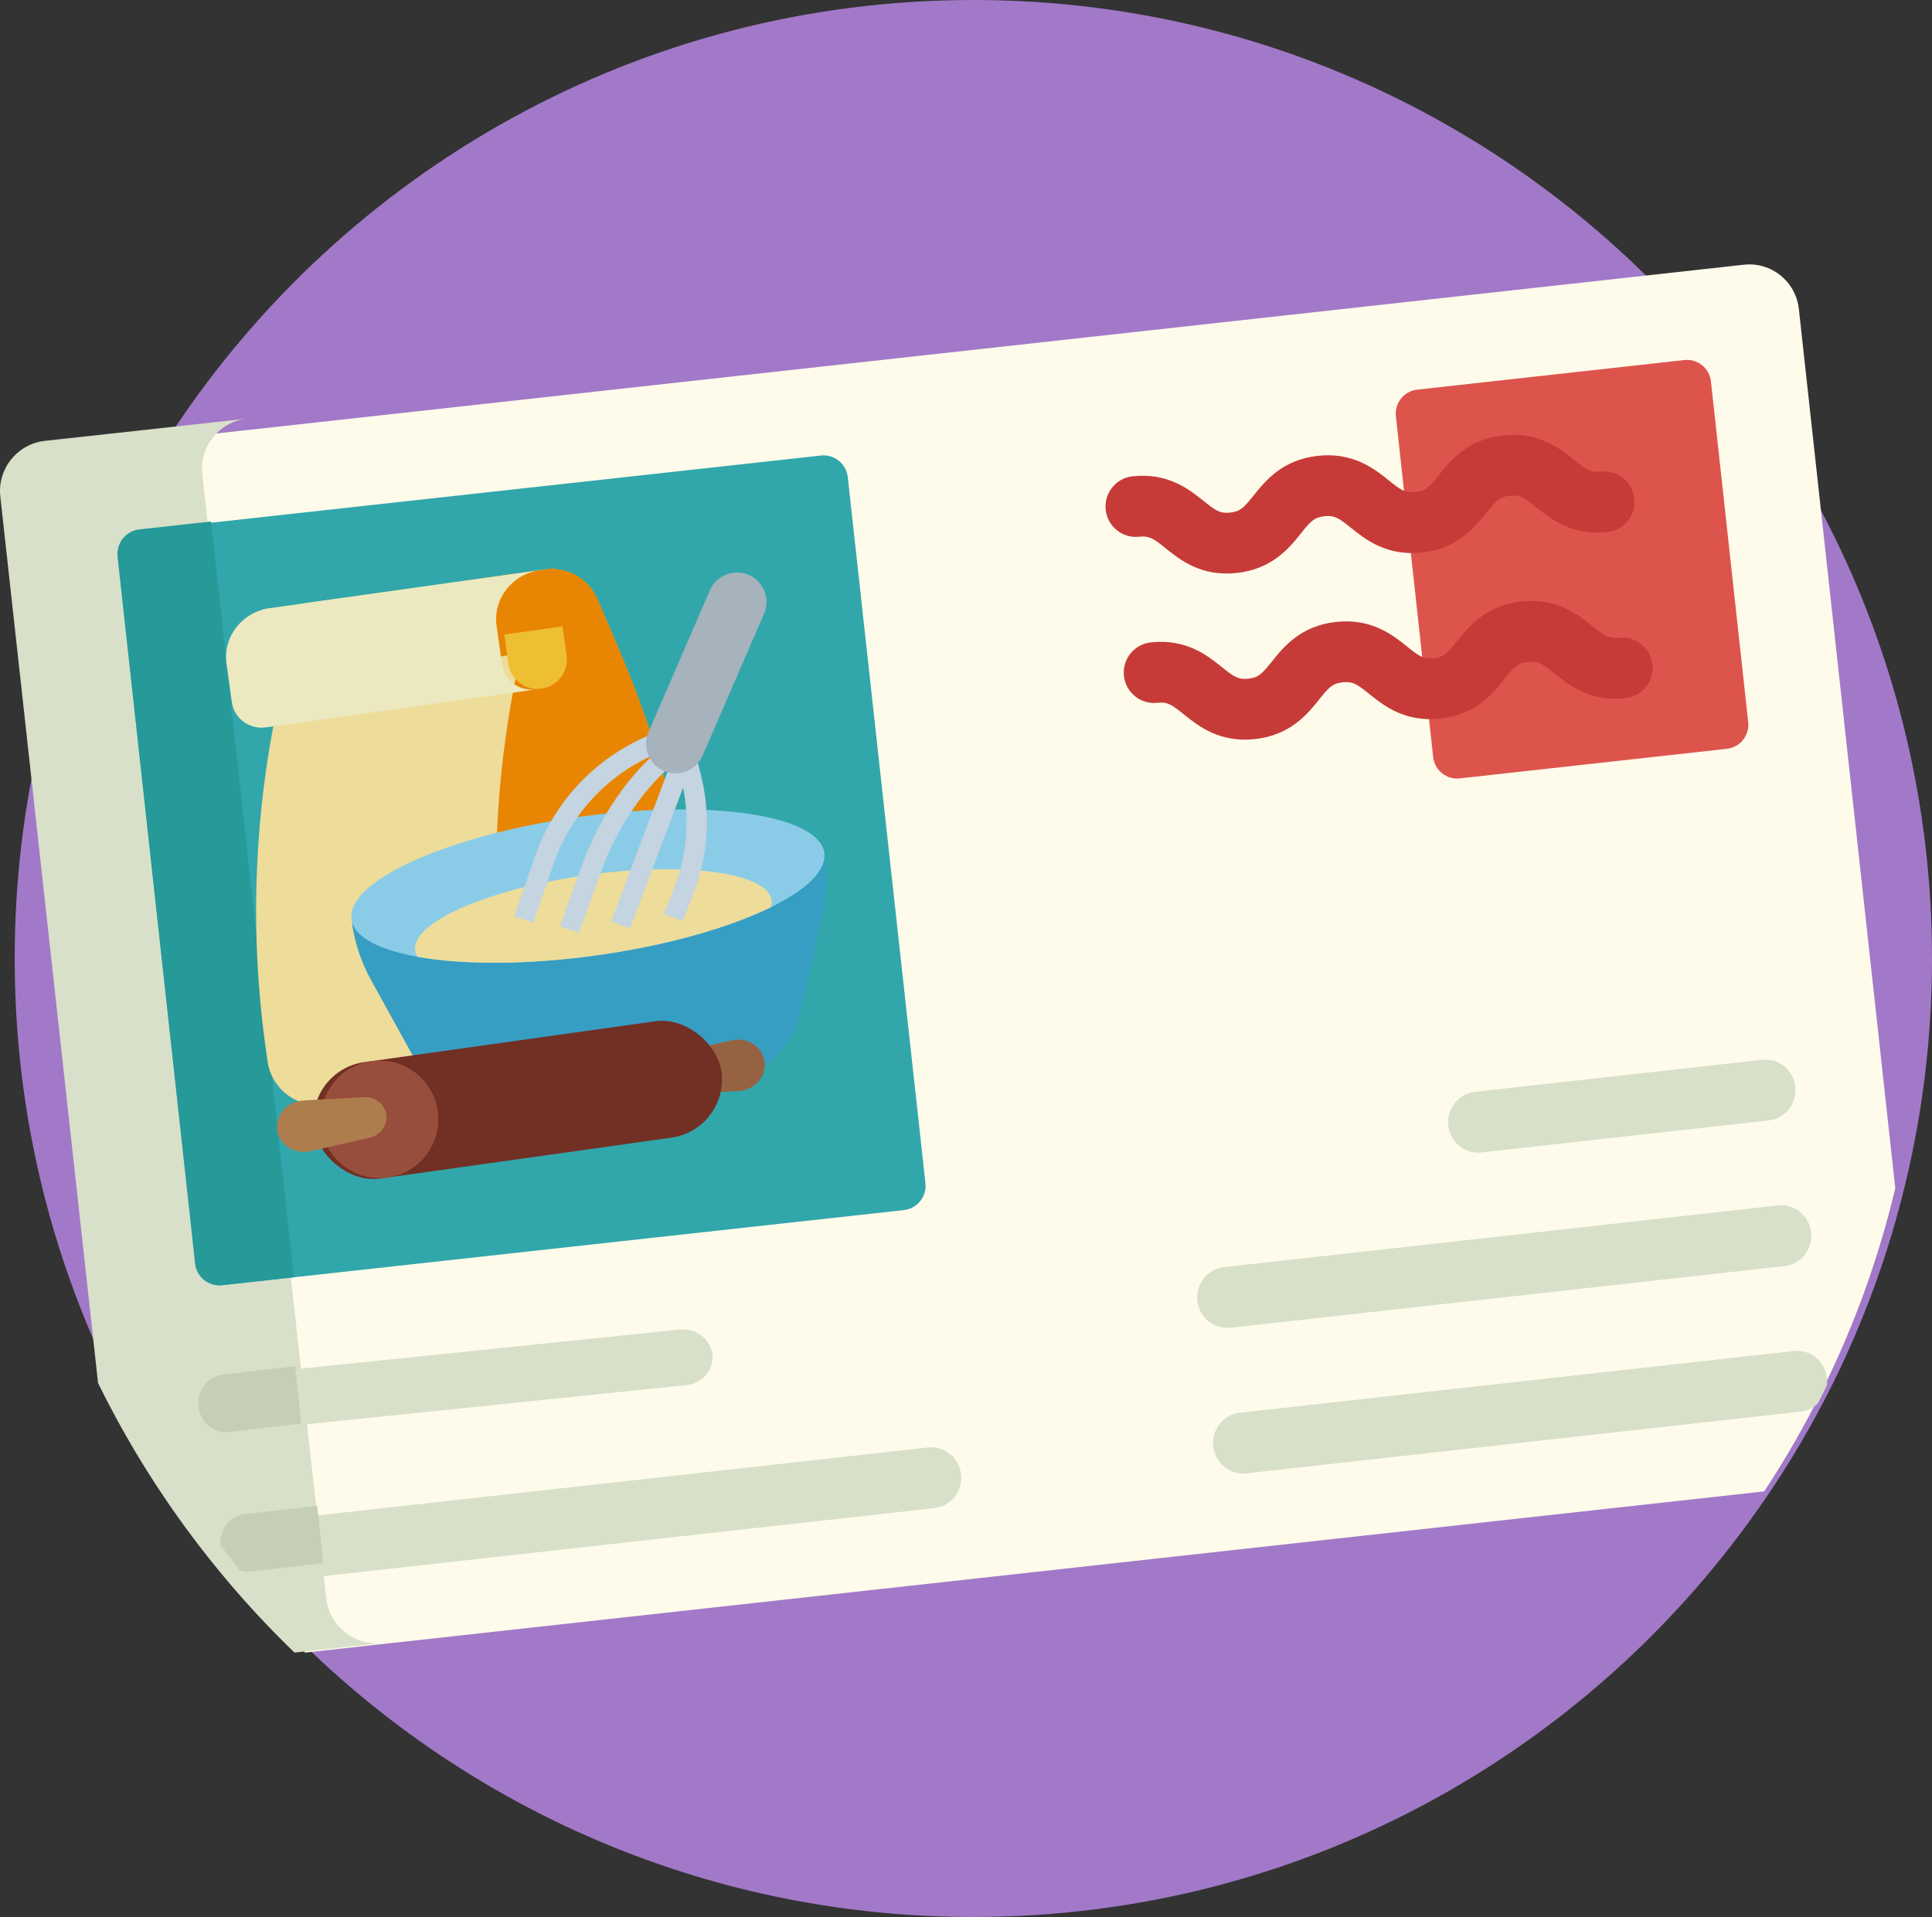 <?xml version="1.0" encoding="UTF-8"?>
<svg width="263px" height="261px" viewBox="0 0 263 261" version="1.1" xmlns="http://www.w3.org/2000/svg" xmlns:xlink="http://www.w3.org/1999/xlink">
    <rect x="0" y="0" width="263" height="261" fill="#333333" stroke="none"/>
    <!-- Generator: Sketch 52.4 (67378) - http://www.bohemiancoding.com/sketch -->
    <title>Group 2</title>
    <desc>Created with Sketch.</desc>
    <g id="Page-1" stroke="none" stroke-width="1" fill="none" fill-rule="evenodd">
        <g id="Backpack-Screen-Postcards" transform="translate(-49, -261)">
            <g id="Group-2" transform="translate(49, 261)">
                <g id="postcard-(1)">
                    <path d="M263,130.5 C263,140.991 261.761,151.186 259.421,160.958 C257.122,170.598 253.748,179.82 249.435,188.496 C249.44,188.501 249.44,188.501 249.435,188.506 C249.027,189.327 248.609,190.132 248.186,190.938 C246.142,194.848 243.904,198.64 241.483,202.306 C218.141,237.668 178.042,261 132.5,261 C97.24,261 65.247,247.012 41.762,224.292 C38.759,221.386 35.894,218.333 33.177,215.152 C32.158,213.954 31.159,212.735 30.18,211.502 C24.394,204.202 19.373,196.27 15.239,187.828 C6.761,170.522 2,151.069 2,130.5 C2,120.009 3.239,109.814 5.579,100.042 C9.147,85.095 15.295,71.148 23.517,58.694 C46.859,23.332 86.958,0 132.5,0 C167.76,0 199.753,13.988 223.238,36.708 C234.056,47.179 243.073,59.505 249.761,73.172 C258.239,90.478 263,109.931 263,130.5 Z" id="Path" fill="#A279C8"></path>
                    <path d="M258,161.776 C255.714,171.399 252.358,180.605 248.069,189.266 C248.074,189.271 248.074,189.271 248.069,189.276 C247.663,190.096 247.248,190.9 246.827,191.704 C244.794,195.607 242.568,199.393 240.16,203.052 L53.299,223.702 L53.294,223.702 L41.543,225 C38.557,222.099 35.708,219.051 33.006,215.876 C31.992,214.68 30.998,213.464 30.025,212.232 C24.271,204.945 19.278,197.027 15.166,188.6 L5.56,100.965 L2.041,68.895 C1.631,65.16 4.318,61.796 8.044,61.384 L23.399,59.689 L35.155,58.387 C35.16,58.387 35.16,58.387 35.165,58.387 L222.017,37.741 L237.387,36.042 C241.114,35.629 244.464,38.326 244.875,42.067 L248.393,74.142 L258,161.776 Z" id="Path" fill="#FFFBEB"></path>
                    <path d="M52,223.692 L40.087,225 C37.06,222.075 34.172,219.002 31.433,215.8 C30.405,214.594 29.398,213.368 28.411,212.126 C22.578,204.778 17.516,196.794 13.348,188.297 L3.609,99.933 L0.042,67.596 C-0.374,63.83 2.35,60.438 6.127,60.022 L21.694,58.314 L33.612,57 C29.845,57.421 27.126,60.812 27.542,64.574 L28.318,71.608 L31.412,99.691 L32.995,114.028 L35.215,134.178 L35.215,134.183 L39.661,174.484 L41.007,186.685 L41.007,186.691 L41.912,194.921 L41.912,194.926 L43.186,206.461 L43.186,206.466 L44.091,214.702 L44.096,214.702 L44.414,217.616 C44.831,221.388 48.223,224.107 52,223.692 Z" id="Path" fill="#D8E0C9"></path>
                    <path d="M123.045,164.756 L30.254,174.98 C28.433,175.181 26.794,173.866 26.594,172.043 L16.02,75.907 C15.82,74.084 17.134,72.444 18.955,72.244 L111.746,62.02 C113.567,61.819 115.206,63.135 115.406,64.957 L125.98,161.093 C126.18,162.916 124.867,164.556 123.045,164.756 Z" id="Path" fill="#31A7AB"></path>
                    <path d="M18.947,72.083 C17.131,72.284 15.82,73.927 16.02,75.752 L26.565,172.038 C26.766,173.864 28.4,175.181 30.216,174.98 L40,173.897 L28.731,71 L18.947,72.083 Z" id="Path" fill="#269999"></path>
                    <path d="M235.087,101.949 L198.702,105.98 C196.906,106.179 195.29,104.875 195.093,103.068 L190.02,56.684 C189.822,54.877 191.118,53.25 192.913,53.051 L229.298,49.02 C231.094,48.821 232.71,50.125 232.907,51.932 L237.98,98.316 C238.178,100.123 236.883,101.749 235.087,101.949 Z" id="Path" fill="#DD544C"></path>
                    <g id="Group" transform="translate(30, 144)" fill="#D8E0C9">
                        <path d="M210.764,8.553 L171.676,12.908 C169.423,13.159 167.396,11.514 167.148,9.235 C166.9,6.955 168.525,4.903 170.778,4.652 L209.866,0.297 C212.119,0.046 214.145,1.691 214.393,3.971 C214.641,6.251 213.017,8.302 210.764,8.553 Z" id="Path"></path>
                        <path d="M212.92,28.375 L137.523,36.776 C135.271,37.027 133.244,35.382 132.996,33.102 C132.748,30.822 134.373,28.771 136.626,28.52 L212.022,20.119 C214.274,19.868 216.301,21.513 216.549,23.793 C216.797,26.073 215.173,28.124 212.92,28.375 Z" id="Path"></path>
                        <path d="M218.691,44.625 C218.696,44.63 218.696,44.63 218.691,44.635 C218.285,45.463 217.868,46.275 217.446,47.088 C216.821,47.69 216.003,48.096 215.078,48.199 L139.678,56.597 C137.427,56.849 135.4,55.203 135.151,52.925 C134.902,50.642 136.528,48.595 138.784,48.343 L214.179,39.939 C216.43,39.693 218.457,41.333 218.706,43.617 C218.742,43.961 218.737,44.295 218.691,44.625 Z" id="Path"></path>
                        <path d="M97.199,61.329 L15.651,70.416 L15.646,70.416 L4.681,71.64 C4.147,71.702 3.624,71.65 3.131,71.517 C2.115,70.308 1.119,69.079 0.143,67.834 C-0.035,65.607 1.571,63.627 3.781,63.381 L14.752,62.157 L96.3,53.074 C98.551,52.822 100.578,54.468 100.827,56.746 C101.076,59.03 99.45,61.082 97.199,61.329 Z" id="Path"></path>
                    </g>
                    <path d="M44,212.816 L43.995,212.816 L34.105,213.975 C33.624,214.034 33.152,213.985 32.707,213.859 C31.79,212.714 30.892,211.55 30.012,210.372 C29.852,208.263 31.3,206.388 33.294,206.154 L43.189,205 L44,212.816 Z" id="Path" fill="#C7CEB6"></path>
                    <path d="M93.383,188.591 L31.506,194.977 C29.276,195.207 27.27,193.699 27.025,191.609 C26.779,189.519 28.388,187.639 30.617,187.409 L92.494,181.023 C94.724,180.793 96.73,182.301 96.975,184.391 C97.221,186.481 95.613,188.361 93.383,188.591 Z" id="Path" fill="#D8E0C9"></path>
                    <path d="M30.296,187.157 C28.265,187.395 26.799,189.338 27.023,191.497 C27.246,193.656 29.074,195.214 31.106,194.976 L41,193.819 L40.19,186 L30.296,187.157 Z" id="Path" fill="#C7CEB6"></path>
                    <g id="Group" transform="translate(150, 59)" fill="#C63B38">
                        <path d="M68.822,13.435 C63.973,13.971 61.065,11.631 59.141,10.083 C57.493,8.756 56.905,8.344 55.514,8.498 C54.122,8.651 53.638,9.183 52.317,10.836 C50.774,12.768 48.443,15.687 43.594,16.223 C38.745,16.759 35.837,14.419 33.913,12.87 C32.265,11.544 31.678,11.132 30.287,11.286 C28.897,11.439 28.413,11.969 27.092,13.624 C25.549,15.556 23.219,18.474 18.37,19.011 C13.52,19.546 10.613,17.207 8.688,15.658 C7.041,14.332 6.454,13.92 5.063,14.073 C2.802,14.323 0.766,12.685 0.517,10.414 C0.268,8.144 1.9,6.101 4.162,5.851 C9.011,5.315 11.918,7.655 13.843,9.204 C15.49,10.529 16.078,10.942 17.468,10.788 C18.859,10.634 19.343,10.104 20.663,8.45 C22.206,6.518 24.537,3.599 29.386,3.063 C34.235,2.527 37.143,4.867 39.067,6.416 C40.715,7.742 41.302,8.154 42.692,8 C44.084,7.847 44.568,7.316 45.889,5.661 C47.432,3.73 49.763,0.811 54.613,0.275 C59.463,-0.261 62.37,2.079 64.295,3.628 C65.943,4.953 66.53,5.366 67.921,5.212 C70.183,4.962 72.218,6.6 72.467,8.871 C72.716,11.142 71.084,13.185 68.822,13.435 Z" id="Path"></path>
                        <path d="M71.302,36.049 C66.453,36.585 63.545,34.245 61.62,32.696 C59.972,31.37 59.384,30.958 57.993,31.112 C56.602,31.265 56.118,31.797 54.797,33.45 C53.254,35.382 50.923,38.301 46.073,38.837 C41.224,39.372 38.317,37.033 36.392,35.484 C34.745,34.158 34.158,33.746 32.767,33.9 C31.377,34.053 30.892,34.583 29.572,36.238 C28.029,38.17 25.698,41.088 20.849,41.625 C16,42.16 13.092,39.821 11.168,38.272 C9.52,36.946 8.933,36.534 7.543,36.687 C5.281,36.937 3.246,35.299 2.997,33.028 C2.748,30.758 4.38,28.715 6.641,28.465 C11.49,27.929 14.398,30.269 16.322,31.818 C17.97,33.143 18.557,33.555 19.948,33.402 C21.338,33.248 21.822,32.718 23.143,31.064 C24.686,29.132 27.016,26.213 31.865,25.677 C36.715,25.141 39.622,27.481 41.547,29.03 C43.194,30.356 43.782,30.768 45.172,30.614 C46.563,30.461 47.048,29.93 48.369,28.275 C49.912,26.344 52.242,23.425 57.092,22.889 C61.942,22.353 64.85,24.693 66.774,26.242 C68.422,27.567 69.01,27.98 70.401,27.826 C72.663,27.576 74.698,29.214 74.947,31.485 C75.196,33.755 73.564,35.799 71.302,36.049 Z" id="Path"></path>
                    </g>
                </g>
                <g id="bake" transform="translate(72.537, 117.655) rotate(-8) translate(-72.537, -117.655) translate(33.037, 78.155)">
                    <path d="M60,48.132 L60,61.035 C60,64.882 56.873,68 53.016,68 L6.984,68 C3.127,68 0,64.882 0,61.035 L0,59.379 C-0,39.965 4.168,20.776 12.223,3.103 L13.636,0 L46.611,0 C49.686,-6.15072051e-05 52.38,2.053 53.189,5.012 L55.195,12.349 C58.384,24.011 60,36.044 60,48.132 Z" id="Path" fill="#EEDC9A"></path>
                    <path d="M55.243,12.349 L53.257,5.012 C52.563,2.448 50.451,0.527 47.85,0.092 L47.85,0 L35.7,0 L35.7,10.88 L41.879,10.88 C36.01,26.366 33.001,42.803 33,59.379 L33,61.035 C33,64.882 36.095,68 39.914,68 L53.086,68 C56.905,68 60,64.882 60,61.035 L60,48.132 C60,36.044 58.4,24.011 55.243,12.349 Z" id="Path" fill="#E88604"></path>
                    <path d="M39.125,12 C39.125,14.209 40.972,16 43.25,16 L6.125,16 C3.847,16 2,14.209 2,12 L2,6.667 C2,2.985 5.078,5.92118946e-16 8.875,0 L46,0 C42.203,0 39.125,2.985 39.125,6.667 L39.125,12 Z" id="Path" fill="#ECE9C0"></path>
                    <path d="M40,8 L48,8 L48,12 C48,14.209 46.209,16 44,16 C41.791,16 40,14.209 40,12 L40,8 Z" id="Path" fill="#EEBE33"></path>
                    <path d="M14,44 C14,46.738 14.499,49.452 15.472,52.004 L20.122,64.196 C22.146,69.504 27.158,73 32.743,73 L60.257,73 C65.842,73 70.854,69.504 72.878,64.196 L77.528,52.004 C78.501,49.452 79,46.738 79,44 L14,44 Z" id="Path" fill="#379EC3"></path>
                    <path d="M79,43.5 C79,45.945 75.84,48.174 70.646,49.858 C64.698,51.787 56.084,53 46.5,53 C36.916,53 28.302,51.787 22.354,49.858 C17.16,48.174 14,45.945 14,43.5 C14,38.253 28.551,34 46.5,34 C64.449,34 79,38.253 79,43.5 Z" id="Path" fill="#8ACCE7"></path>
                    <path d="M71,48.875 C70.997,49.203 70.919,49.525 70.77,49.817 C64.792,51.771 56.133,53 46.5,53 C36.867,53 28.208,51.771 22.23,49.817 C22.081,49.525 22.003,49.203 22,48.875 C22,45.078 32.969,42 46.5,42 C60.031,42 71,45.078 71,48.875 Z" id="Path" fill="#EEDC9A"></path>
                    <path d="M63.825,30.445 L63.375,26.503 L62.519,26.595 L62.457,26.056 L61.601,26.148 L61.54,25.609 L59.376,25.843 L58.956,24 C50.706,25.77 43.723,31.084 39.96,38.454 L36,46.171 L38.462,47.371 L42.422,39.653 C45.535,33.557 51.108,28.997 57.807,27.063 C53.195,30.23 48.974,35.103 46.025,40.723 L41.972,48.393 L44.419,49.621 L48.474,41.948 C51.3,36.563 55.346,31.934 59.726,29.03 C58.813,30.711 57.792,32.569 56.718,34.522 C55.22,37.246 53.678,40.069 52.09,42.992 L48.969,48.729 L51.402,49.986 L54.525,44.245 C56.103,41.32 57.643,38.501 59.144,35.789 C59.857,34.492 60.546,33.239 61.198,32.048 C61.478,36.644 60.423,41.223 58.156,45.262 L56.223,48.715 L58.64,50 L60.572,46.547 C63.332,41.634 64.468,36.011 63.825,30.445 Z" id="Path" fill="#C4D4E0"></path>
                    <path d="M57.589,23.883 L68.556,5.924 C69.706,4.041 72.158,3.438 74.05,4.573 C74.968,5.125 75.628,6.021 75.884,7.061 C76.14,8.102 75.969,9.202 75.411,10.117 L64.444,28.076 C63.294,29.959 60.842,30.562 58.95,29.427 C58.032,28.875 57.372,27.979 57.116,26.939 C56.86,25.898 57.031,24.798 57.589,23.883 Z" id="Path" fill="#A6B2BC"></path>
                    <path d="M52,67.945 L62.926,67.014 C63.971,66.925 65.008,67.252 65.783,67.916 C66.558,68.579 67,69.517 67,70.5 C67,71.483 66.558,72.421 65.783,73.084 C65.008,73.748 63.971,74.075 62.926,73.986 L52,73.055 L52,67.945 Z" id="Path" fill="#966342"></path>
                    <rect id="Rectangle" fill="#723024" x="5" y="63" width="56" height="16" rx="8"></rect>
                    <circle id="Oval" fill="#984E3C" cx="14" cy="71" r="8"></circle>
                    <path d="M12.284,73.286 L4.074,73.986 C3.029,74.075 1.992,73.748 1.217,73.084 C0.442,72.421 -1.42429269e-06,71.483 0,70.5 C-4.66471531e-07,69.517 0.442,68.579 1.217,67.916 C1.992,67.252 3.029,66.925 4.074,67.014 L12.284,67.714 C13.822,67.845 15,69.053 15,70.5 C15,71.947 13.822,73.155 12.284,73.286 Z" id="Path" fill="#AD7D4D"></path>
                </g>
            </g>
        </g>
    </g>
</svg>